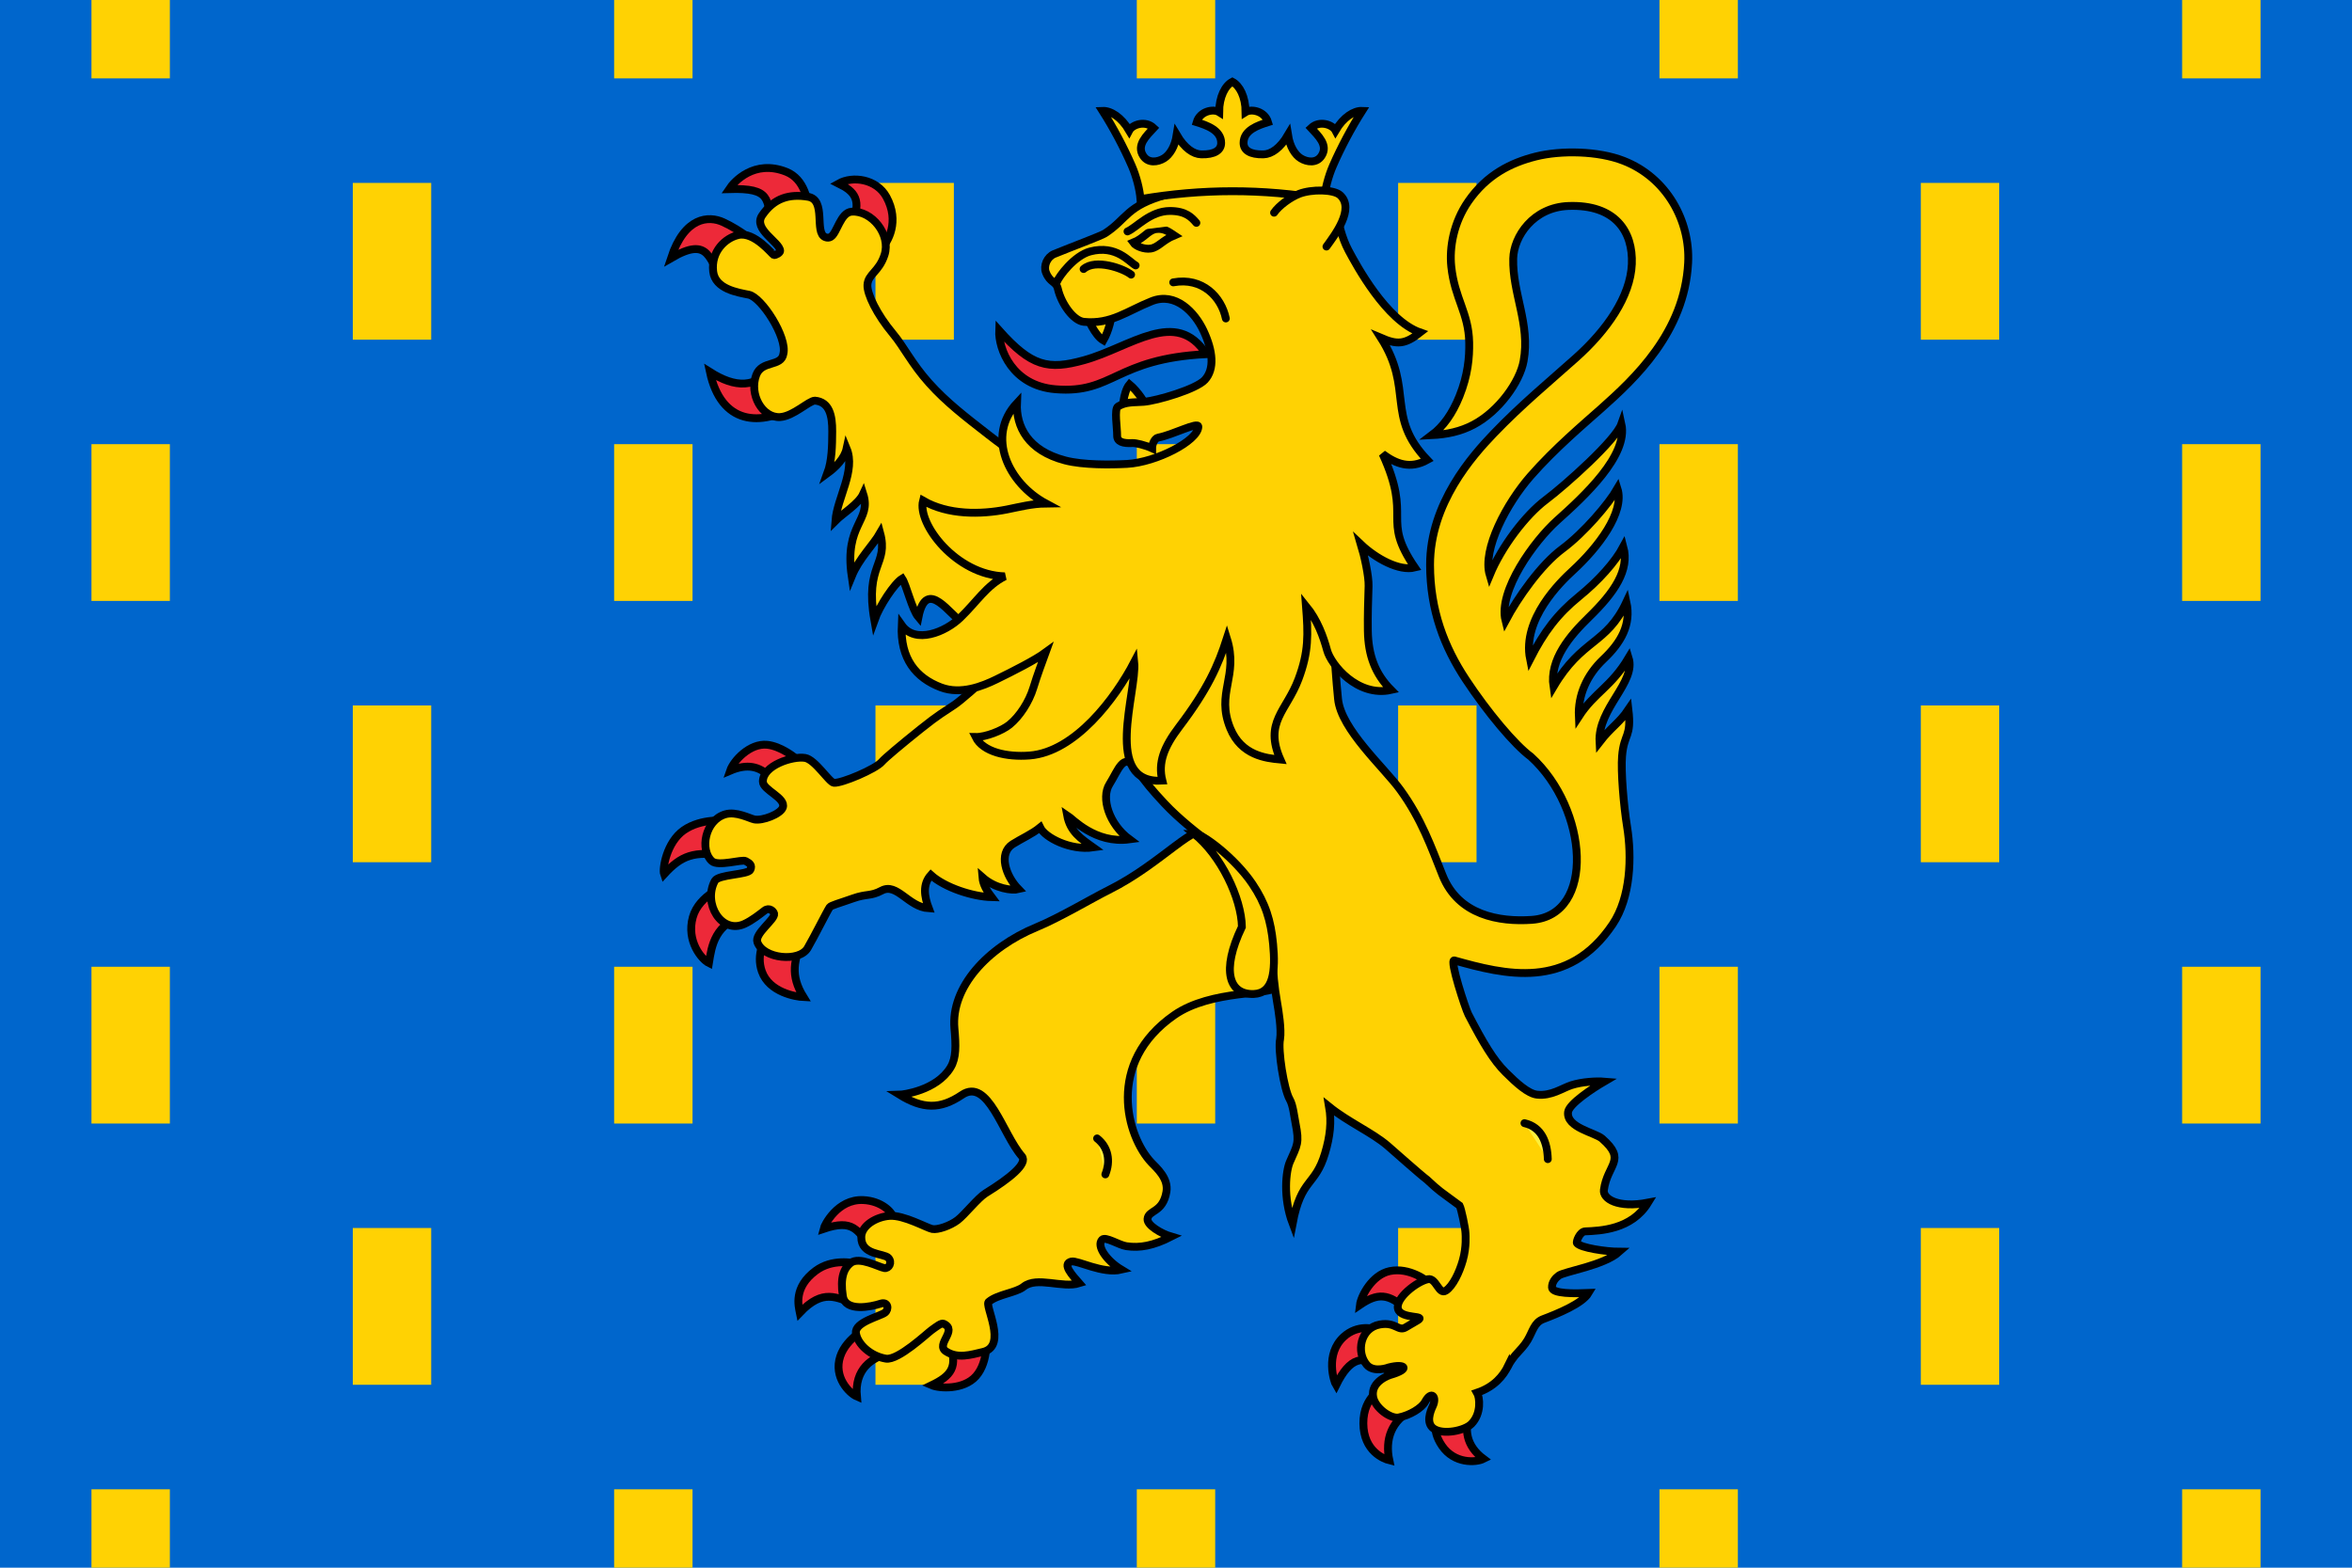 <?xml version="1.0" encoding="utf-8"?>
<!-- Generator: Adobe Illustrator 16.0.0, SVG Export Plug-In . SVG Version: 6.00 Build 0)  -->
<!DOCTYPE svg PUBLIC "-//W3C//DTD SVG 1.1//EN" "http://www.w3.org/Graphics/SVG/1.1/DTD/svg11.dtd">
<svg version="1.1"
	 id="Calque_1" xmlns:dc="http://purl.org/dc/elements/1.1/" xmlns:cc="http://creativecommons.org/ns#" xmlns:rdf="http://www.w3.org/1999/02/22-rdf-syntax-ns#"
	 xmlns="http://www.w3.org/2000/svg" xmlns:xlink="http://www.w3.org/1999/xlink" x="0px" y="0px" width="900px" height="600px"
	 viewBox="0 0 900 600" enable-background="new 0 0 900 600" xml:space="preserve">
<rect fill="#0066CC" width="900" height="600"/>
<path fill="#FFD203" d="M35,0v30h30V0H35z M235,0v30h30V0H235z M435,0v30h30V0H435z M635,0v30h30V0H635z M835,0v30h30V0H835z
	 M135,70v60h30V70H135z M335,70v60h30V70H335z M535,70v60h30V70H535z M735,70v60h30V70H735z M35,170v60h30v-60H35z M235,170v60h30
	v-60H235z M435,170v60h30v-60H435z M635,170v60h30v-60H635z M835,170v60h30v-60H835z M135,270v60h30v-60H135z M335,270v60h30v-60
	H335z M535,270v60h30v-60H535z M735,270v60h30v-60H735z M35,370v60h30v-60H35z M235,370v60h30v-60H235z M435,370v60h30v-60H435z
	 M635,370v60h30v-60H635z M835,370v60h30v-60H835z M135,470v60h30v-60H135z M335,470v60h30v-60H335z M535,470v60h30v-60H535z
	 M735,470v60h30v-60H735z M35,570v30h30v-30H35z M235,570v30h30v-30H235z M435,570v30h30v-30H435z M635,570v30h30v-30H635z M835,570
	v30h30v-30H835z"/>
<path fill="#ED2939" stroke="#000000" stroke-width="3" d="M325.7,86.425c4.399-10.067,1.236-13.173-4.809-16.178
	c5.334-2.999,14.543-1.835,18.341,5.18c4.991,9.219,0.869,17.102-2.543,20.356L325.7,86.425L325.7,86.425z"/>
<path fill="#ED2939" stroke="#000000" stroke-width="3" d="M295.23,86.364c-1.824-9.936,0.156-14.509-16.241-13.987
	c1.891-2.855,9.6-11.443,21.804-6.654c7.207,2.828,8.442,11.27,9.108,16.457L295.23,86.364L295.23,86.364z"/>
<path fill="#ED2939" stroke="#000000" stroke-width="3" d="M277.17,107.82c-6.239-7.692-5.056-17.972-20.412-9.011
	c5.22-15.898,14.471-16.323,19.977-13.775c6.941,3.213,11.904,7.687,11.904,7.687L277.17,107.82L277.17,107.82z"/>
<path fill="#ED2939" stroke="#000000" stroke-width="3" d="M305.52,154.73c-14.725,9.105-29.601,7.547-33.871-12.373
	c9.675,6.139,17.626,6.46,24.662-2.382L305.52,154.73L305.52,154.73z"/>
<path fill="#FFD203" stroke="#000000" stroke-width="3" d="M318.46,165.09c-0.034,5.445-0.096,11.238-1.877,16.073
	c3.354-2.459,6.555-5.696,7.381-9.518c3.531,8.544-3.638,18.948-4.289,27.686c2.695-2.72,8.869-6.449,10.636-10.297
	c3.32,10.435-7.353,11.363-4.401,31.538c2.762-6.804,8.262-12.028,10.874-16.603c3.317,12.329-5.977,11.963-2.193,33.427
	c1.955-5.52,7.664-14.13,10.633-15.951c1.621,2.47,3.764,11.881,6.219,14.76c3.145-15.8,12.37-0.123,17.037,2.063
	c21.292-3.818,35.225-17.707,36.841-48.449c0,0-2.104-3.687-7.016-8.078c-5.334-4.767-12.266-9.27-20.082-15.357
	c-8.822-6.871-16.072-12.402-22.717-19.817s-9.582-13.784-13.904-18.958c-6.085-7.285-9.849-15.093-9.669-18.539
	c0.219-4.216,4.391-4.96,6.525-11.487c2.539-7.767-4.817-17.041-12.511-16.573c-4.386,0.267-5.605,8.27-8.091,9.67
	c-0.586,0.33-1.257,0.4-2.08,0.073c-4.312-1.712,0.545-14.258-6.57-15.44c-7.116-1.181-13.03,0.462-17.561,7.126
	c-3.643,5.357,6.784,10.221,6.879,13.578c0.021,0.752-1.643,1.684-2.398,1.595c-0.499-0.059-7.43-9.098-13.652-7.652
	c-4.849,1.127-10.465,6.161-9.574,13.957c0.771,6.741,9.477,8.034,13.637,8.877c4.932,1,14.737,16.268,13.238,22.591
	c-0.76,5.14-8.244,2.387-10.414,8.158c-2.783,7.401,2.359,16.469,9.137,16.085c5.071-0.288,11.051-6.295,13.345-6.295
	C317.355,153.821,318.498,159.043,318.46,165.09L318.46,165.09z"/>
<path fill="#ED2939" stroke="#000000" stroke-width="3" d="M294.53,297.23c-3.964-3.951-8.562-5.063-15.154-2.252
	c1.309-3.847,7.52-10.589,14.166-9.929c5.314,0.528,10.684,4.979,10.684,4.979L294.53,297.23L294.53,297.23z"/>
<path fill="#ED2939" stroke="#000000" stroke-width="3" d="M277.87,327.68c-12.34-2.271-17.3-0.116-23.751,6.931
	c-0.707-2.019,0.912-12.22,7.525-16.854c6.75-4.729,16.17-3.658,16.17-3.658L277.87,327.68L277.87,327.68z"/>
<path fill="#ED2939" stroke="#000000" stroke-width="3" d="M285.93,350.19c-12.46,2.831-13.633,11.989-14.662,18.399
	c-2.714-1.347-8.72-8.374-6.163-17.562c2.397-8.615,13.103-12.342,13.103-12.342L285.93,350.19L285.93,350.19z"/>
<path fill="#ED2939" stroke="#000000" stroke-width="3" d="M307.53,359c-3.806,8.307-5.233,14.266-0.049,22.625
	c-2.885-0.126-13.137-1.793-15.958-9.858c-2.315-6.62,1.04-12.293,2.866-16.059L307.53,359L307.53,359z"/>
<path fill="#ED2939" stroke="#000000" stroke-width="3" d="M362.8,513.2c4.48,10.073,0.796,13.511-6.304,16.952
	c3.054,1.305,12.255,1.793,16.917-3.404c5.123-5.711,4.138-15.996,3.481-15.996L362.8,513.2L362.8,513.2z"/>
<path fill="#ED2939" stroke="#000000" stroke-width="3" d="M340.31,518c-6.715,1.451-13.386,6.029-12.411,16.494
	c-2.929-1.264-9.037-7.4-6.378-15.358c2.466-7.381,11.149-11.41,11.149-11.41L340.31,518L340.31,518z"/>
<path fill="#ED2939" stroke="#000000" stroke-width="3" d="M327.4,499.25c-7.278-2.629-12.408-6.228-21.342,3.161
	c-0.5-2.477-2.528-9.692,6.089-16.07c6.281-4.649,14.093-3.154,16.775-2.462L327.4,499.25L327.4,499.25z"/>
<path fill="#ED2939" stroke="#000000" stroke-width="3" d="M333.21,477.58c-5.077-6.786-6.762-11.085-18.072-7.246
	c0.34-1.426,5.307-11.494,15.174-11.033c7.058,0.33,11.162,4.682,11.429,6.621C339.672,468.392,336.62,472.658,333.21,477.58
	L333.21,477.58z"/>
<path fill="#FFD203" stroke="#000000" stroke-width="3" d="M424.24,340.65c-6.544,3.265-18.829,10.599-27.584,14.209
	c-18.991,7.83-32.807,23.109-31.441,38.688c0.586,6.686,0.716,11.373-1.481,15.007c-5.388,8.912-18.378,10.399-19.526,10.428
	c8.827,5.447,15.46,5.754,23.859,0.079c10.062-6.797,15.558,15.026,22.917,23.449c2.485,2.844-4.78,8.569-13.846,14.172
	c-2.95,1.823-7.993,8.251-10.743,10.331c-2.848,2.154-7.577,3.765-9.658,3.365c-2.152-0.413-10.825-5.396-16.328-5.021
	c-5.122,0.35-10.776,3.694-10.84,8.095c-0.101,7.021,8.688,6.185,10.354,7.965c1.61,1.722,0.257,4.189-1.503,3.915
	c-2.088-0.326-9.661-4.594-12.958-1.927c-2.484,2.01-4.066,5.441-2.937,12.674c0.957,6.131,10.783,4.067,14.395,2.886
	c2.94-0.962,3.331,2.131,1.74,3.405c-1.711,1.372-11.71,3.651-11.133,7.835c0.577,4.183,5.584,8.852,11.5,9.793
	c4.651,0.739,15.775-9.73,17.391-10.896c1.924-1.388,3.776-2.844,4.615-2.48c5.698,2.464-3.236,7.87,0.979,10.603
	c4.479,2.903,9.439,1.293,14.116,0.205c9.609-2.236,0.257-18.274,2.263-19.225c3.441-2.864,10.348-3.375,13.359-5.774
	c5.05-4.024,14.841,0.718,21.234-1.304c-2.612-2.982-6.759-7.425-3.034-8.292c2.433-0.566,11.907,4.801,19.156,3.101
	c-5.8-3.492-9.64-9.169-7.376-11.475c1.312-1.337,6.416,2.079,9.315,2.499c5.153,0.746,10.209-0.145,17.145-3.672
	c-3.91-1.148-9.274-4.371-9.088-6.715c0.285-3.596,5.869-2.285,7.236-10.443c0.862-5.143-3.705-9.027-5.737-11.172
	c-9.32-9.835-17.7-38.055,8.71-56.437c14.363-9.997,37.493-7.413,38.82-10.836c10.576-27.286-13.181-53.062-24.037-59.693
	C457.475,313.948,445.079,330.252,424.24,340.65L424.24,340.65z"/>
<path fill="#FCEF3C" stroke="#000000" stroke-width="3" stroke-linecap="round" d="M419.81,435.71
	c4.334,3.426,5.18,8.686,3.156,13.761"/>
<path fill="#ED2939" stroke="#000000" stroke-width="3" d="M562.58,541.1c-2.393,5.772-1.637,12.24,5.077,17.254
	c-2.851,1.432-11.145,1.951-15.865-4.985c-4.389-6.449-1.979-10.672-1.039-13.077L562.58,541.1L562.58,541.1z"/>
<path fill="#ED2939" stroke="#000000" stroke-width="3" d="M540.93,539.26c-8.741,4.36-10.974,11.803-9.299,19.638
	c-2.005-0.504-9.873-3.415-9.938-14.136c-0.064-10.731,8.146-13.886,8.146-13.886L540.93,539.26L540.93,539.26z"/>
<path fill="#ED2939" stroke="#000000" stroke-width="3" d="M529.69,523.7c-8.138-5.447-13.14-4.256-18.423,6.456
	c-0.767-1.249-4.375-11.88,2.929-18.531c5.225-4.757,11.724-3.383,13.284-2.201L529.69,523.7L529.69,523.7z"/>
<path fill="#ED2939" stroke="#000000" stroke-width="3" d="M538.62,501.72c-7.271-7.145-11.706-6.718-18.236-2.29
	c0.397-3.297,4.574-11.51,11.406-12.948c7.507-1.581,14.54,3.73,15.593,4.983C544.086,495.247,540.814,499.003,538.62,501.72
	L538.62,501.72z"/>
<path fill="#FFD203" stroke="#000000" stroke-width="3" d="M577.11,522.72c0.646-1.336,2.184-3.428,2.592-3.883
	c2.2-2.449,3.588-3.818,4.812-5.878c2.062-3.469,2.513-6.778,5.972-8.086c5.444-2.058,14.976-5.926,17.381-10.008
	c-5.349,0.233-13.895,0.336-13.989-2.091c-0.077-1.987,1.26-3.561,2.541-4.532c2.184-1.655,17.222-3.812,23.22-9.171
	c-5.126-0.024-14.864-1.474-16.209-3.271c-0.402-0.536,1.088-4.419,3.116-4.51c5.737-0.258,17.76-0.608,24.111-11.008
	c-11.608,2.238-17.378-1.492-16.925-4.854c1.341-9.938,8.834-11.296-0.661-19.63c-2.668-2.342-13.799-4.213-13.044-10.196
	c0.399-3.173,9.413-9.063,13.812-11.639c-2.864-0.242-8.403,0.037-12.53,1.36c-3.482,1.117-7.678,4.253-13.185,3.628
	c-3.407-0.387-7.777-4.34-12.025-8.566c-4.657-4.635-8.513-11.124-14.23-22.124c-1.15-2.211-7.294-20.981-5.39-20.684
	c19.334,5.411,43.521,11.611,60.606-13.835c6.939-10.336,7.379-25.813,5.521-37.327c-1.326-8.222-2.397-21.253-1.92-27.016
	c0.736-8.881,3.697-7.04,2.428-17.844c-3.522,5.239-6.517,6.593-11.055,12.468c-0.718-12.965,14.08-22.814,11.132-32.261
	c-6.665,11.208-13.042,13.183-19.05,22.452c-0.381-8.078,3.013-15.837,9.42-21.917c6.729-6.385,10.673-13.191,8.793-21.881
	c-7.639,16.363-17.019,13.964-27.92,32.419c-1.568-10.408,6.378-19.605,13.623-26.663c9.772-9.519,15.525-17.988,13.11-26.937
	c-3.149,5.889-9.443,12.94-17.012,19.095c-8.202,6.671-13.366,13.515-18.679,23.93c-3.077-15.267,11.591-29.507,16.314-33.838
	c9.668-8.866,20.004-22.349,17.126-31.429c-3.366,5.822-12.687,16.844-21.091,23.085c-8.277,6.147-17.062,18.683-21.742,27.477
	c-2.874-11.402,10.978-30.502,19.744-38.35c10.393-9.305,27.271-24.882,24.604-36.945c-2.157,6.167-21.207,23.24-29.003,29.102
	c-7.725,5.808-16.902,17.91-21.38,28.768c-2.944-9.918,6.544-27.554,15.587-37.891c9.367-10.707,20.641-20.17,27.044-25.876
	c12.754-11.366,31.948-29.104,33.295-55.827c0.801-15.883-8.11-32.532-24.732-39.009c-9.748-3.798-23.905-4.05-33.59-1.624
	c-9.427,2.362-18.742,6.941-25.798,17.144c-5.646,8.167-7.296,17.66-6.52,25.004c1.296,12.263,6.634,17.629,6.854,29.01
	c0.105,5.747-0.472,12.516-3.744,20.624c-2.662,6.594-6.178,11.574-10.578,14.867c5.712-0.283,10.985-1.362,16.004-4.023
	c9.691-5.14,17.695-16.332,19.146-24.384c2.567-14.243-4.313-25.795-3.982-39.18c0.209-8.411,7.609-19.63,21.145-20.13
	c17.93-0.661,24.768,9.832,24.247,22.226c-0.522,12.435-9.568,25.356-21.406,35.934c-10.171,9.088-20.891,17.937-31.438,28.935
	c-8.225,8.578-24.396,26.731-24.364,50.264c0.022,17.439,5.447,31.405,13.7,43.904c8.254,12.499,18.647,24.94,24.878,29.511
	c22.013,20.051,24.747,60.742,0.367,62.446c-12.448,0.869-28.066-1.717-34.177-17.063c-4.276-10.736-8.095-21.599-16.205-32.748
	c-6.23-8.566-22.621-23.062-23.773-34.708c-1.503-15.094-2.192-31.229-1.454-39.118c2.022-21.616-5.178-41.733-25.76-48.161
	c-12.168-3.8-46.345-7.514-65.635,14.933c-9.856,11.469-12.785,26.99-21.229,42.187c-8.442,15.198-8.761,10.436-16.218,17.774
	c-7.458,7.337-14.232,13.056-16.384,14.528c-4.303,2.944-5.829,3.549-13.049,9.325s-13.662,11.166-14.855,12.569
	c-2.385,2.805-15.39,8.292-18.325,8.03c-1.811-0.161-7.174-8.905-11.048-9.526c-4.855-0.779-16.153,2.915-16.134,9.062
	c0.01,3.292,8.933,6.194,7.626,9.919c-0.889,2.535-7.794,5.195-10.903,4.562c-1.777-0.362-6.948-3.198-11.105-1.97
	c-7.767,2.296-9.869,13.648-5.125,17.933c2.412,2.178,11.513-0.796,12.91-0.029c1.583,0.869,2.601,1.559,1.808,3.345
	c-0.86,1.938-12.224,1.71-13.594,4.24c-4.663,8.614,2.578,20.551,11.357,16.469c2.949-1.371,5.745-3.618,7.705-5.119
	c1.739-1.331,3.428,0.243,3.631,1.21c0.463,2.201-7.595,7.578-6.416,10.905c2.268,6.399,16.022,7.74,19.222,2.27
	c2.483-4.245,7.5-14.29,8.457-15.661c0.478-0.685,3.781-1.547,8.996-3.394c5.215-1.848,6.595-0.683,10.886-2.97
	c5.854-3.121,10.166,6.306,18.029,6.792c-1.716-4.522-2.43-9.159,0.791-12.752c5.354,4.835,16.051,8.3,23.255,8.482
	c-1.777-2.327-3.295-4.84-3.515-7.583c4.94,4.373,11.4,5.142,13.81,4.537c-4.999-5.142-7.743-13.707-2.265-17.219
	c3.285-2.096,7.427-3.882,10.53-6.41c1.824,3.864,11.541,8.873,20.305,7.635c-4.715-3.365-8.815-5.997-9.971-12.299
	c2.038,1.326,10.697,10.995,23.847,9.21c-7.814-5.776-10.965-15.855-7.644-21.119c3.322-5.264,5.354-12.292,9.778-6.276
	c4.424,6.016,6.192,8.236,11.288,13.69c5.482,5.868,12.801,11.592,17.582,15.104c5.401,3.969,10.446,8.338,15.061,14.711
	c5.912,8.164,8.834,17.496,8.822,28.934c-0.006,5.869,0.563,11.2,1.574,17.092c0.636,3.699,1.749,10.476,1.18,14.34
	c-0.887,4.1,1.428,19.088,3.691,23.06c1.284,2.253,1.623,6.127,2.247,9.26c1.495,7.508,0.651,8.17-2.217,14.71
	c-1.457,3.323-2.693,13.505,1.075,23.534c3.291-17.476,8.61-14.15,12.41-26.912c1.934-6.491,2.542-12.011,1.546-17.793
	c7.336,5.924,16.406,9.824,22.365,14.923c2.257,1.932,12.496,11.078,15.047,12.98c5.223,4.854,4.511,4.001,12.534,9.956
	c0.592,1.1,2.215,8.663,2.257,10.622c0.013,0.567,0.438,5.088-1.039,10.326c-1.308,4.636-3.812,9.851-6.473,11.586
	c-2.737,1.786-3.686-5.002-6.872-4.373c-4.215,0.831-12.674,7.395-11.423,11.45c1.218,3.945,11.052,2.199,7.467,4.302l-4.585,2.688
	c-2.818,1.652-3.852-2.184-9.877-1.101c-7.403,1.332-9.167,10.558-4.982,15.424c2.753,3.203,8.414,0.995,8.414,0.995
	c6.311-1.623,8.545,0.602,0.591,2.88c0,0-7.673,2.357-6.555,8.46c0.763,4.163,6.658,8.434,9.794,7.822
	c4.162-0.812,8.776-3.576,10.079-5.99c2.442-4.528,4.622-1.898,2.914,1.7c-0.971,2.044-2.622,6.398,0.307,8.512
	c3.569,2.574,11.938,0.845,14.498-1.759c3.918-3.986,3.184-10.186,2.157-11.938c6.606-2.222,10.038-6.455,11.909-10.326V522.72z"/>
<path fill="#FCEF3C" stroke="#000000" stroke-width="3" stroke-linecap="round" d="M583.34,429.87
	c6.534,1.501,8.755,7.311,8.931,13.761"/>
<path fill="#FFD203" stroke="#000000" stroke-width="3" d="M456.79,318.99c10.397,8.245,18.266,24.91,18.429,35.753
	c-8.127,16.975-4.755,26.01,4.507,25.689c7.558-0.256,8.41-8.794,7.435-19.049c-0.871-9.148-2.927-15.632-7.93-23.08
	C472.698,328.579,460.024,318.837,456.79,318.99L456.79,318.99z"/>
<path fill="#FFD203" stroke="#000000" stroke-width="3" d="M422.2,130.28c-3.247-1.876-6.242-8.651-6.429-10.26l9.547-0.792
	C425.581,121.22,424.278,126.729,422.2,130.28L422.2,130.28z"/>
<path fill="#FFD203" stroke="#000000" stroke-width="3" d="M432.2,147.1c-2.409,2.874-2.907,10.265-2.532,11.84l9.242-2.521
	C438.476,154.458,435.367,149.727,432.2,147.1L432.2,147.1z"/>
<path fill="#FFD203" stroke="#000000" stroke-width="3" d="M532.3,264.06c-6.088-6.148-8.736-13.201-8.891-22.643
	c-0.09-5.703,0.108-11.8,0.28-17.107c0.123-3.788-1.608-11.551-2.932-15.955c5.628,5.341,14.575,10.351,20.626,8.847
	c-13.033-19.131-0.829-18.371-12.321-43.467c5.141,3.813,10.51,5.929,17.084,2.296c-15.978-16.757-5.14-26.991-17.728-46.734
	c6.079,2.606,9.085,2.701,15.033-2.055c-13.009-4.507-24.443-25.814-27.414-31.366c-2.769-5.173-3.835-11.086-4.391-13.056
	c-2.86-10.141-12.937-16.722-21.037-16.943c-17.717-0.482-25.49,3.468-43.966,8.551c-15.781,4.342-15.229,9.336-23.84,14.906
	c-1.471,0.951-12.622,5.1-19.368,7.856c-2.735,1.118-4.176,4.535-3.229,7.017c1.584,4.152,3.902,3.333,4.59,6.326
	c1.321,5.75,5.99,12.254,9.951,12.643c10.503,1.031,16.585-4.188,25.96-7.9c9.164-3.629,16.521,4.258,19.85,11.371
	c3.604,7.706,4.289,14.605,0.476,18.753c-3.275,3.562-18.316,7.99-23.422,8.389c-3.664,0.286-6.846-0.082-9.813,1.799
	c-1.514,0.959-0.278,8.152-0.32,11.149c-0.032,2.34,2.204,3.032,5.83,2.84c1.309-0.069,4.864,0.772,7.556,1.996
	c-0.011-1.567,0.938-3.84,2.312-4.091c5.52-1.007,15.45-6.302,15.378-4.146c-0.188,5.422-16.122,13.604-27.247,14.216
	c-6.22,0.342-16.818,0.469-23.702-1.328c-14.323-3.739-18.844-13.026-18.454-21.975c-11.868,12.686-3.347,30.719,11.104,38.468
	c-5.507,0.073-9.925,1.277-15.001,2.283c-9.994,1.981-22.538,2.128-32.039-3.393c-2.318,8.857,12.677,28.477,31.284,28.973
	c-7.013,3.527-10.602,9.633-17.041,15.851c-5.651,5.456-17.165,10.289-22.408,2.854c-0.605,12.775,5.463,20.193,15,23.792
	c7.667,2.893,15.945-0.467,21.253-3.064c6.517-3.189,14.776-7.364,18.849-10.353c-1.505,4.167-3.073,8.179-4.757,13.669
	c-1.61,5.253-5.196,10.854-9.079,14.006c-2.855,2.317-9.185,4.813-12.996,4.734c2.824,5.725,11.9,7.776,20.691,7.081
	c17.419-1.376,32.791-21.913,40.016-35.76c1.12,11.334-12.29,46.774,10.753,45.397c-1.732-6.892,0.624-12.928,6.425-20.58
	c10.941-14.431,14.903-23.444,18.266-33.867c4.569,14.57-4.301,20.784,1.309,34.43c4.254,10.351,13.574,11.416,19.169,11.94
	c-6.346-14.357,2.334-18.524,6.925-30.768c3.962-10.564,3.708-17.101,2.865-28.031c4.448,5.465,6.716,11.938,8.093,17.013
	C509.309,254.382,519.416,266.913,532.3,264.06L532.3,264.06z"/>
<path fill="#FFD203" stroke="#000000" stroke-width="3" stroke-linecap="round" d="M404.46,107.81
	c0.765-2.036,6.619-9.978,12.711-11.577c10.049-2.637,14.984,4.103,17.385,5.353"/>
<path fill="#FFD203" stroke="#000000" stroke-width="3" stroke-linecap="round" d="M414.64,102.96
	c4.584-4.019,15.321-0.187,18.187,2.147"/>
<path fill="#FFD203" stroke="#000000" stroke-width="3" stroke-linecap="round" d="M448.94,108.07
	c11.194-2.074,18.432,5.647,20.131,13.814"/>
<path fill="#FFD203" stroke="#000000" stroke-width="3" d="M449.32,90.101c-4.58,1.907-6.046,4.587-9.019,5.035
	c-2.49,0.375-5.684-0.903-6.654-2.283c4.104-1.635,5.738-4.735,8.705-5.167C445.508,87.229,447.52,88.918,449.32,90.101z"/>
<path fill="#FFD203" stroke="#000000" stroke-width="3" stroke-linecap="round" d="M431.44,88.579
	c3.409-1.469,8.689-7.815,16.183-7.837c6.266-0.019,8.439,2.566,10.173,4.551"/>
<path fill="#FFD203" stroke="#000000" stroke-width="3" stroke-linecap="round" d="M436.41,76.206
	c23.438-4.007,46.875-4.059,70.312,0c0.289-3.7,1.562-8.693,3.342-12.776c3.105-7.124,7.099-14.61,11.171-21
	c-3.106-0.131-7.189,2.41-10.189,7.524c-1.2-2.286-6.173-4.005-9.368-0.961c2.697,2.936,6.692,6.542,4.008,10.654
	c-1.923,2.945-5.523,2.437-7.942,0.955c-2.17-1.329-4.178-4.398-4.888-8.946c-2.96,5.033-6.342,7.352-9.39,7.429
	c-5.091,0.129-7.61-1.573-7.611-4.372c-0.002-4.911,5.564-6.755,9.368-7.949c-1.245-4.234-6.411-5.232-8.594-3.853
	c-0.041-5.929-2.307-10.171-5.062-11.61c-2.755,1.44-5.021,5.682-5.062,11.61c-2.183-1.379-7.35-0.382-8.594,3.853
	c3.803,1.194,9.37,3.038,9.368,7.949c-0.001,2.798-2.521,4.5-7.611,4.372c-3.049-0.077-6.43-2.396-9.39-7.429
	c-0.71,4.548-2.718,7.617-4.889,8.946c-2.419,1.482-6.02,1.99-7.941-0.955c-2.686-4.113,1.311-7.719,4.007-10.654
	c-3.194-3.044-8.168-1.325-9.368,0.961c-3-5.114-7.083-7.655-10.188-7.524c4.072,6.39,8.065,13.876,11.171,21
	C434.85,67.513,436.121,72.506,436.41,76.206L436.41,76.206z"/>
<path fill="#FFD203" stroke="#000000" stroke-width="3" stroke-linecap="round" d="M487.52,81.409
	c1.894-2.741,6.27-5.935,9.671-7.242c4.687-1.8,13.145-1.719,15.607,0.524c5.716,5.207-2.011,15.217-5.228,19.676"/>
<path fill="#ED2939" stroke="#000000" stroke-width="3" d="M461.576,135.542c-34.992,1.773-35.462,15.264-57.731,13.429
	c-16.487-1.358-21.824-15.44-21.515-22.497c12.345,13.807,18.722,15.208,32.508,11.375
	C432.712,132.882,450.02,117.598,461.576,135.542z"/>
</svg>

